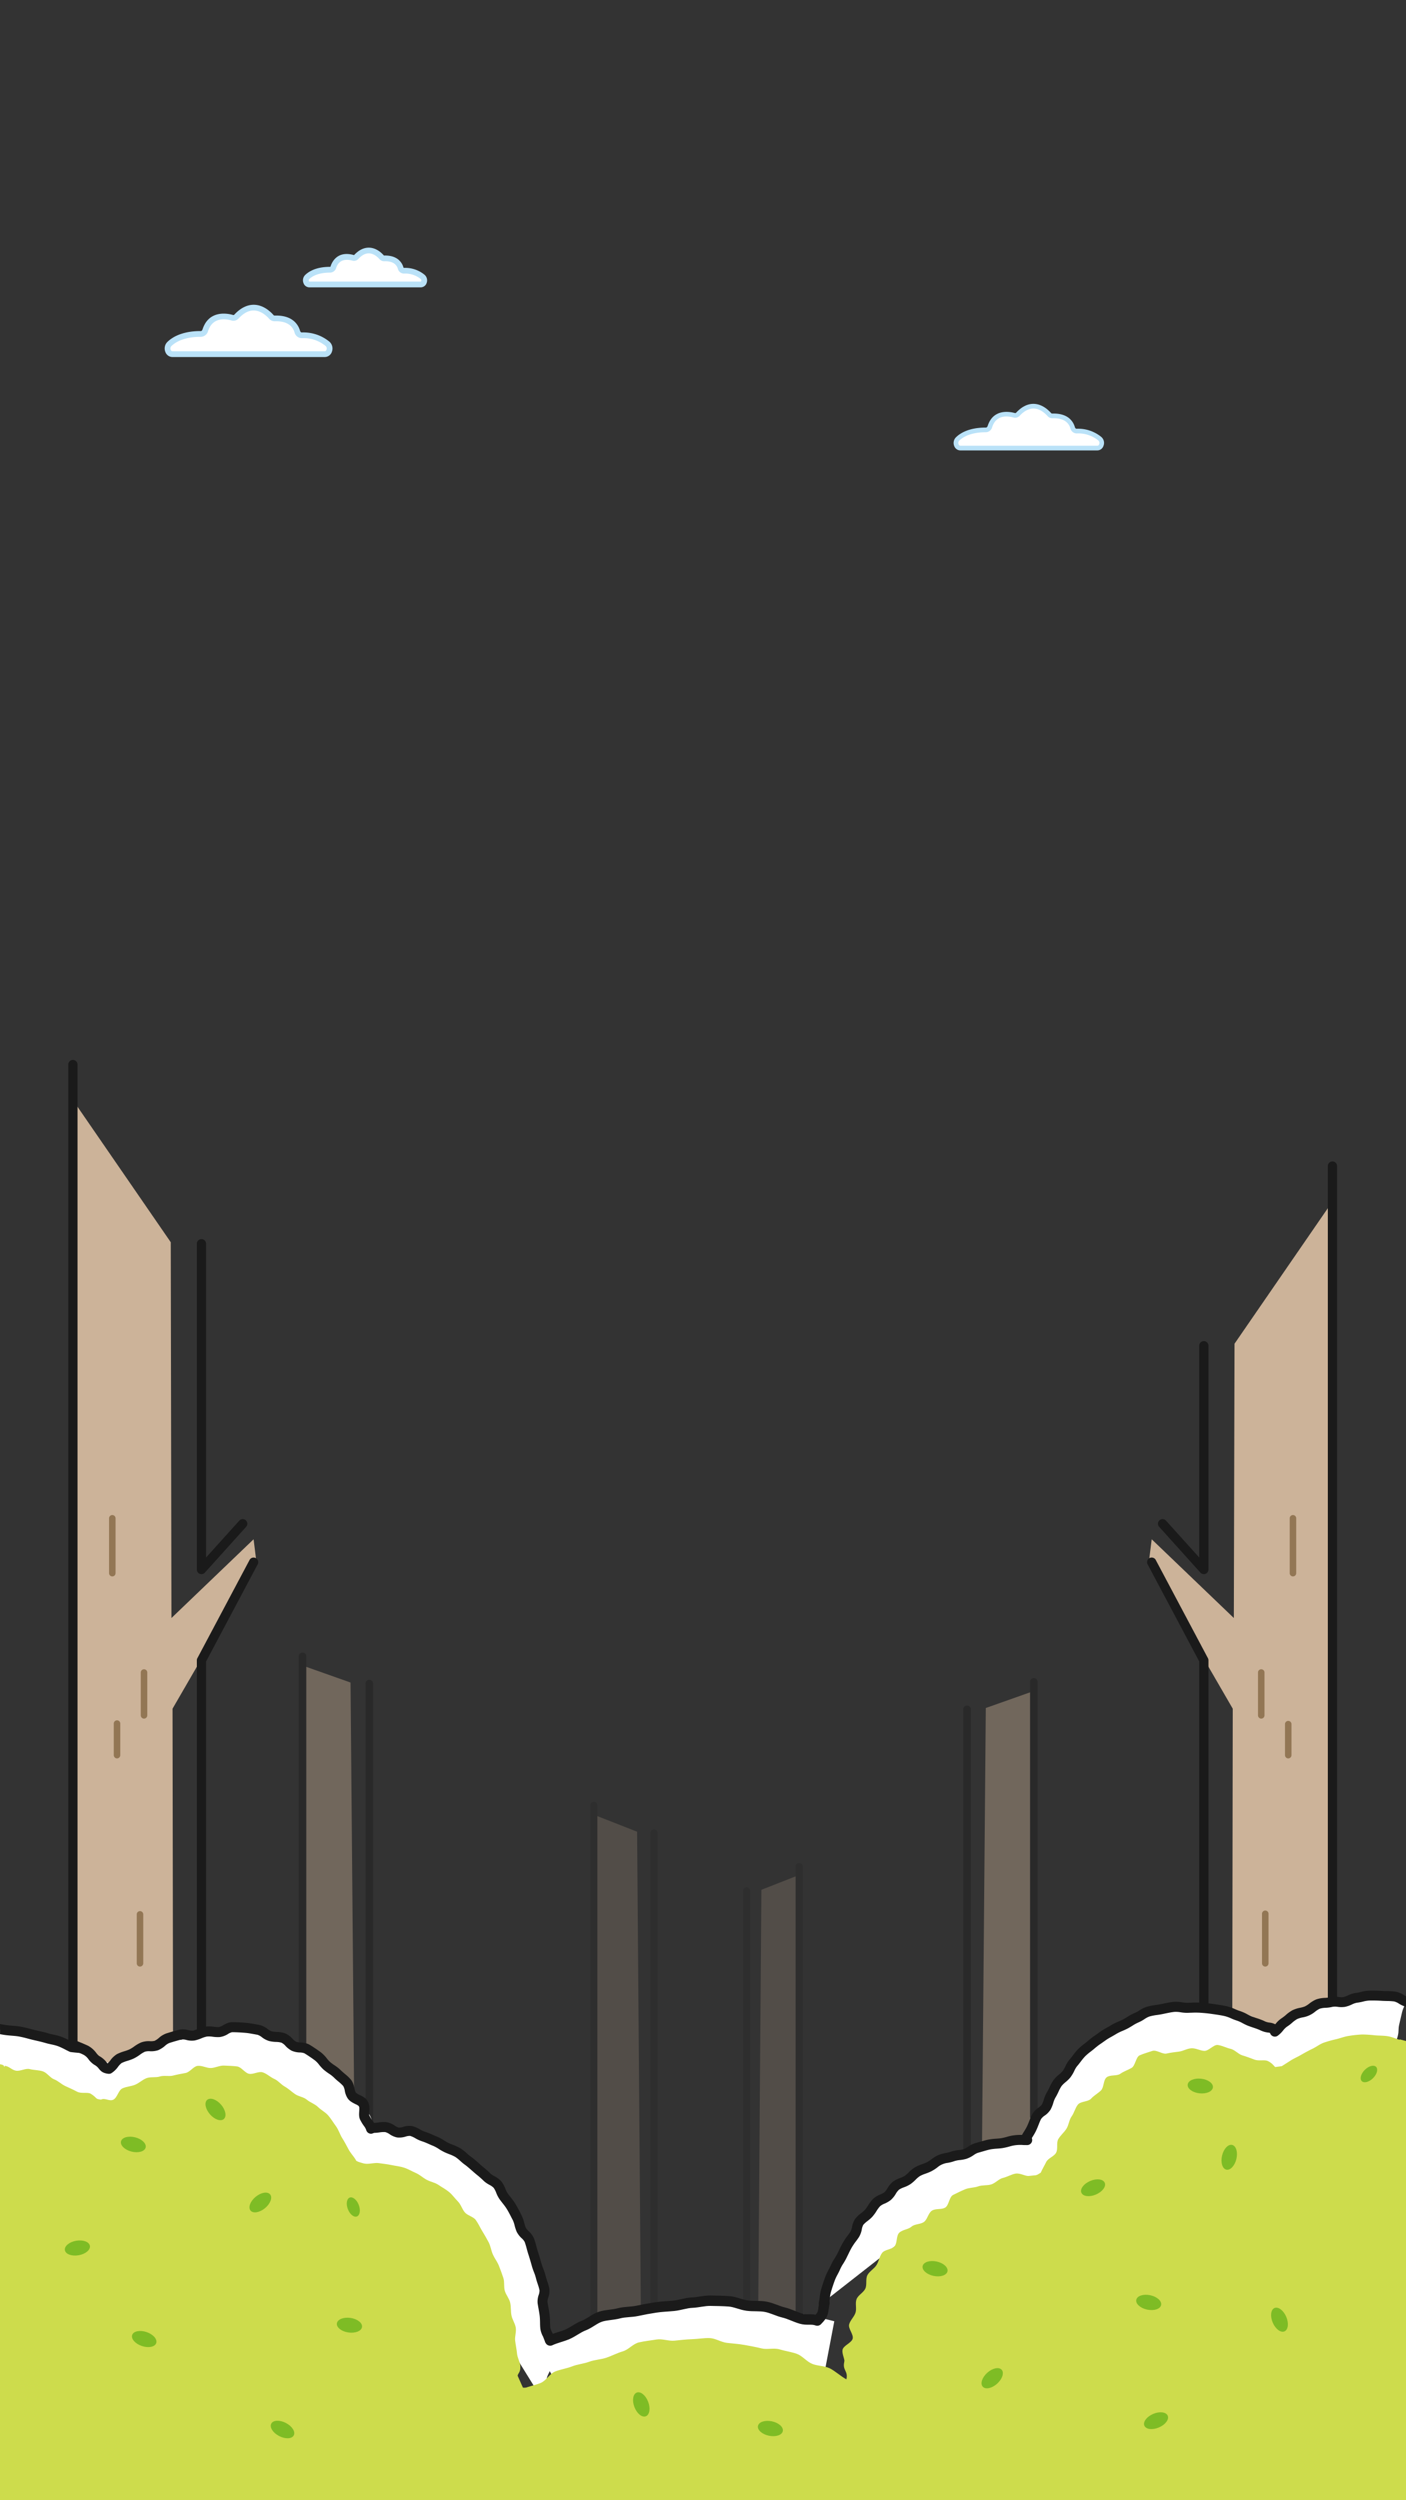 <svg id="圖層_1" data-name="圖層 1" xmlns="http://www.w3.org/2000/svg" viewBox="0 0 1080 1920"><rect x="0" y="0" width="1080" height="1920" fill="#333333" stroke="none"/><defs><style>.cls-1{opacity:0.2;}.cls-2{fill:#ccb399;}.cls-3{fill:#1a1a1a;}.cls-4{fill:#fff;}.cls-5{opacity:0.4;}.cls-6{fill:#927654;}.cls-7{fill:#cddc4c;}.cls-8{fill:#7ebc25;}.cls-9{fill:#bae2f8;}.cls-10{fill:none;stroke:#1a1a1a;stroke-linecap:round;stroke-linejoin:round;stroke-width:8px;}</style></defs><title>互動設計UI</title><g class="cls-1"><polyline class="cls-2" points="453.87 1392.68 458.86 1798.1 476.89 1816.31 492.49 1804.44 489.38 1406.61"/><path class="cls-3" d="M456.12,1799a2.75,2.75,0,0,1-2.75-2.75V1386.38a2.75,2.75,0,0,1,5.5,0v409.87A2.75,2.75,0,0,1,456.12,1799Z"/><path class="cls-3" d="M502.38,1800.74a2.75,2.75,0,0,1-2.75-2.75V1407.61a2.75,2.75,0,0,1,5.5,0V1798A2.75,2.75,0,0,1,502.38,1800.74Z"/></g><g class="cls-1"><polyline class="cls-2" points="615.85 1439.05 611.49 1804.4 595.76 1820.29 582.14 1809.93 584.85 1451.21"/><line class="cls-4" x1="613.88" y1="1433.55" x2="613.88" y2="1802.78"/><path class="cls-3" d="M613.88,1805.53a2.75,2.75,0,0,1-2.74-2.75V1433.55a2.75,2.75,0,1,1,5.49,0v369.23A2.75,2.75,0,0,1,613.88,1805.53Z"/><line class="cls-4" x1="573.51" y1="1452.08" x2="573.51" y2="1804.3"/><path class="cls-3" d="M573.51,1807.05a2.75,2.75,0,0,1-2.75-2.75V1452.08a2.75,2.75,0,0,1,5.5,0V1804.3A2.75,2.75,0,0,1,573.51,1807.05Z"/></g><path class="cls-4" d="M413.13,1804.3s71.74-62,227.72-21.75l-12,62.91-188.78,7.64Z"/><g class="cls-5"><polyline class="cls-2" points="229.88 1278.12 235.42 1683.54 255.41 1701.75 272.71 1689.88 269.27 1292.06"/><path class="cls-3" d="M232.38,1571.68a2.9,2.9,0,0,1-2.9-2.9v-297a2.9,2.9,0,0,1,5.79,0v297A2.89,2.89,0,0,1,232.38,1571.68Z"/><path class="cls-3" d="M283.68,1686.33a2.89,2.89,0,0,1-2.89-2.9V1293.05a2.9,2.9,0,1,1,5.79,0v390.38A2.9,2.9,0,0,1,283.68,1686.33Z"/></g><g class="cls-5"><polyline class="cls-2" points="796.62 1297.67 791.08 1703.1 771.09 1721.3 753.79 1709.44 757.23 1311.61"/><line class="cls-4" x1="794.12" y1="1291.37" x2="794.12" y2="1625.3"/><path class="cls-3" d="M794.12,1628.19a2.89,2.89,0,0,1-2.89-2.89V1291.37a2.9,2.9,0,0,1,5.79,0V1625.3A2.89,2.89,0,0,1,794.12,1628.19Z"/><line class="cls-4" x1="742.82" y1="1312.6" x2="742.82" y2="1702.99"/><path class="cls-3" d="M742.82,1705.88a2.9,2.9,0,0,1-2.9-2.89V1312.6a2.9,2.9,0,0,1,5.8,0V1703A2.9,2.9,0,0,1,742.82,1705.88Z"/></g><polyline class="cls-2" points="1022.8 923.68 1021.63 1632.37 1010.69 1634.19 1006.6 1643.8 946.53 1575.51 946.92 1312.15 882.34 1200.63 884.67 1182.05 947.76 1242.52 948.28 1031.88"/><path class="cls-3" d="M924.71,1656.89a3.55,3.55,0,0,1-3.54-3.55V1275.86l-39.73-74.74a3.55,3.55,0,0,1,6.26-3.33l40.14,75.53a3.56,3.56,0,0,1,.42,1.66v378.36A3.55,3.55,0,0,1,924.71,1656.89Z"/><path class="cls-3" d="M924.71,1208.82a3.54,3.54,0,0,1-2.63-1.17l-31.69-35.18a3.54,3.54,0,1,1,5.26-4.74l25.52,28.32V1033.21a3.55,3.55,0,0,1,7.09,0v172.07a3.55,3.55,0,0,1-2.28,3.31A3.48,3.48,0,0,1,924.71,1208.82Z"/><path class="cls-3" d="M1023.5,1632.27a3.54,3.54,0,0,1-3.54-3.55V895.25a3.55,3.55,0,0,1,7.09,0v733.47A3.55,3.55,0,0,1,1023.5,1632.27Z"/><line class="cls-4" x1="993.18" y1="1165.73" x2="993.18" y2="1208.06"/><path class="cls-6" d="M993.18,1210.57a2.51,2.51,0,0,1-2.51-2.51v-42.33a2.51,2.51,0,0,1,5,0v42.33A2.51,2.51,0,0,1,993.18,1210.57Z"/><line class="cls-4" x1="971.91" y1="1469.88" x2="971.91" y2="1507.67"/><path class="cls-6" d="M971.91,1510.18a2.51,2.51,0,0,1-2.51-2.51v-37.79a2.51,2.51,0,1,1,5,0v37.79A2.51,2.51,0,0,1,971.91,1510.18Z"/><line class="cls-4" x1="968.82" y1="1284.15" x2="968.82" y2="1317.25"/><path class="cls-6" d="M968.82,1319.76a2.51,2.51,0,0,1-2.51-2.51v-33.1a2.51,2.51,0,0,1,5,0v33.1A2.51,2.51,0,0,1,968.82,1319.76Z"/><line class="cls-4" x1="989.56" y1="1323.83" x2="989.56" y2="1347.81"/><path class="cls-6" d="M989.56,1350.32a2.51,2.51,0,0,1-2.51-2.51v-24a2.51,2.51,0,0,1,5,0v24A2.51,2.51,0,0,1,989.56,1350.32Z"/><polyline class="cls-2" points="56.66 845.74 57.83 1632.37 68.77 1634.19 72.86 1643.8 132.93 1575.51 132.53 1312.15 197.12 1200.63 194.79 1182.05 131.69 1242.52 131.17 953.94"/><path class="cls-3" d="M154.74,1656.89a3.55,3.55,0,0,1-3.54-3.55V1275a3.44,3.44,0,0,1,.42-1.66l40.14-75.53a3.55,3.55,0,0,1,6.26,3.33l-39.73,74.74v377.48A3.55,3.55,0,0,1,154.74,1656.89Z"/><path class="cls-3" d="M154.74,1208.82a3.52,3.52,0,0,1-3.54-3.54v-250a3.55,3.55,0,1,1,7.09,0v240.77l25.52-28.32a3.54,3.54,0,0,1,5.26,4.74l-31.69,35.18A3.56,3.56,0,0,1,154.74,1208.82Z"/><path class="cls-3" d="M56,1632.27a3.55,3.55,0,0,1-3.55-3.55V817.31a3.55,3.55,0,0,1,7.09,0v811.41A3.55,3.55,0,0,1,56,1632.27Z"/><path class="cls-6" d="M86.28,1210.57a2.51,2.51,0,0,1-2.51-2.51v-42.33a2.51,2.51,0,0,1,5,0v42.33A2.51,2.51,0,0,1,86.28,1210.57Z"/><path class="cls-6" d="M107.55,1510.18a2.51,2.51,0,0,1-2.51-2.51v-37.79a2.51,2.51,0,0,1,5,0v37.79A2.51,2.51,0,0,1,107.55,1510.18Z"/><line class="cls-4" x1="110.64" y1="1284.15" x2="110.64" y2="1317.25"/><path class="cls-6" d="M110.64,1319.76a2.51,2.51,0,0,1-2.51-2.51v-33.1a2.51,2.51,0,0,1,5,0v33.1A2.51,2.51,0,0,1,110.64,1319.76Z"/><path class="cls-6" d="M89.9,1350.32a2.51,2.51,0,0,1-2.51-2.51v-24a2.51,2.51,0,1,1,5,0v24A2.51,2.51,0,0,1,89.9,1350.32Z"/><polygon class="cls-4" points="1039.84 1569.84 955.24 1556.12 922.09 1583.56 981.53 1600.71 1039.84 1569.84"/><path class="cls-4" d="M978.32,1559.39c3.34,3.37,4.74,1.35,9,3.37s4.25,2.13,8.54,4.15,4.14,2.38,8.43,4.4,4.73,1.1,9,3.12,3.79,3.1,8.09,5.12,4.49,1.62,8.79,3.64,3.89,2.88,8.19,4.9,4.19,2.28,8.49,4.3,4.43,1.73,8.74,3.75,4.94,6.18,9.25,4.19,1.6-5.08,2.7-9.6,1-4.53,2.14-9-.56-4.92.55-9.43,2.33-4.22,3.44-8.74.1-4.76,1.2-9.28,1-4.54,2.11-9.06,2.43-4.14,2-8.77c-3.16-.71-5.42-1.15-8.65-1.61s-6.37-1.48-9.63-1.67-6.51-.3-9.79-.21-6.46.55-9.73.91-6.36,1.13-9.6,1.77-6.28,1.42-9.46,2.32-6.41,1.17-9.52,2.32-5.33,3.91-8.35,5.28-6.31,1.68-9.23,3.26-5.09,4-7.91,5.75S981,1557.48,978.32,1559.39Z"/><path class="cls-4" d="M788.93,1645.54c-4.9,0-3.54-.66-9.69,0-2.76.28-6.2-.65-9.88-.07-3,.46-6,1.87-9.49,2.6-3,.63-6,2-9.35,2.89-3,.79-6.75-.26-10,.77-3,1-6.1,2.23-9.24,3.42-3,1.12-5.22,4.26-8.28,5.61s-5.78,2.75-8.74,4.26-6.58,1.42-9.45,3.1-5.21,3.91-8,5.76-5.82,3-8.45,5.05-5.26,3.9-7.75,6.08-4,5.26-6.33,7.6-4.69,4.47-6.88,7-5.44,4-7.45,6.62-2.84,6-4.67,8.78-2.49,6-4.15,8.93-2.57,5.88-4,8.86-3.38,5.49-4.67,8.56-2.33,6-3.46,9.11-1.67,6.2-2.62,9.39-4.12,5.58-4.91,8.82"/><path class="cls-4" d="M977.51,1560.82c-4.23-2.64-2.84-2.17-8.48-4.81-2.57-1.2-4.07-6.36-7.59-7.71-2.87-1.09-6.26-2-9.68-3-3-.92-6.4-1.8-9.8-2.57-3.13-.71-7,1.58-10.4,1.07-3.2-.47-6.37-2-9.78-2.25-3.24-.22-6.61-.47-10-.41s-6.67-.14-10,.21-6.08,3.57-9.4,4.23-6.9-.73-10.15.24-5.5,4-8.66,5.27-7.27-.15-10.3,1.4-5.72,3.42-8.61,5.24-4.65,4.85-7.38,6.9-6.9,2-9.47,4.26-4,5.47-6.4,7.9-5.58,3.9-7.83,6.47-3.33,5.86-5.43,8.56-4.4,5-6.35,7.79-1.45,6.91-3.26,9.8-2.71,6-4.4,8.92c-1.6,2.82-6.88,3.73-8.45,6.76s.44,7.57-1,10.64-5.91,3.34-7.27,6.46c-3.63,3-1.07,5.22-6.55,7.18-2.56.92-5.85,1-9.12,2.34-2.7,1.14-6.53.36-9.53,1.82-2.72,1.34-4.87,4.06-7.7,5.67s-4.72,4.09-7.38,5.87-7.19.83-9.66,2.82a93,93,0,0,0-6.95,6.67c-2.23,2.23-1.67,6.87-3.58,9.36a55.5,55.5,0,0,0-4.82,7.73c-1.48,2.76-5.49,4.34-6.46,7.37s-.57,6.31-.93,9.52c-.41,3.72-1.54,7.16-.77,9.76a16.38,16.38,0,0,0,5.7,8.52c2.41,1.66,6.39.9,9.83,1.43a44,44,0,0,0,9.42.77c3-.17,6.65,2.06,9.9,1.49,3.06-.54,5.84-3.36,9-4.15s5.59-3.56,8.61-4.49,5.72-2.92,8.64-4c3.14-1.12,6.48-1.15,9.26-2.24,3.3-1.3,6.18-2.67,8.71-3.76,5.35-2.3,4-2.45,8.3-4.52"/><path class="cls-3" d="M1078.39,1532.06a17.68,17.68,0,0,0-6.29-2.6,51.22,51.22,0,0,0-6.71-.45c-1.23,0-2.4,0-3.54-.12-3.25-.22-6.7-.29-10.24-.22a29.87,29.87,0,0,0-6.27,1,31.58,31.58,0,0,1-3.83.73,20.3,20.3,0,0,0-6.14,1.95,17.92,17.92,0,0,1-3.56,1.3,13,13,0,0,1-3.51-.11,17.26,17.26,0,0,0-6.83.2,19.42,19.42,0,0,1-3.73.47,22.94,22.94,0,0,0-6.5,1.12,22.24,22.24,0,0,0-5.48,3.25,19.75,19.75,0,0,1-3.33,2.15,20.11,20.11,0,0,1-3.64,1.06,24.1,24.1,0,0,0-6.17,2,29,29,0,0,0-4.94,3.59,30.29,30.29,0,0,1-3.26,2.5,20.22,20.22,0,0,0-4.61,4.33,16.08,16.08,0,0,1-2.74,2.78,3.84,3.84,0,0,0,4.4,6.3,23,23,0,0,0,4.19-4.1,13.91,13.91,0,0,1,2.79-2.77,35.61,35.61,0,0,0,4.17-3.17,23.13,23.13,0,0,1,3.63-2.69,17.59,17.59,0,0,1,4.25-1.33,20.49,20.49,0,0,0,9.82-4.51,16,16,0,0,1,3.56-2.22,17.18,17.18,0,0,1,4.39-.67,25.23,25.23,0,0,0,5.27-.74,11.75,11.75,0,0,1,3.92,0,18.81,18.81,0,0,0,5.81,0,24.66,24.66,0,0,0,5.21-1.82,14.44,14.44,0,0,1,3.84-1.33,39.63,39.63,0,0,0,4.75-.89,23.35,23.35,0,0,1,4.7-.78c3.32-.07,6.54,0,9.58.2,1.3.08,2.61.11,3.87.14a46.87,46.87,0,0,1,5.74.36,11.77,11.77,0,0,1,3.56,1.64,19.58,19.58,0,0,0,5.39,2.42l.09,0V1533C1079.48,1532.69,1078.94,1532.38,1078.39,1532.06Z"/><path class="cls-3" d="M632.74,1772.75a3.62,3.62,0,0,1-.92-.11A3.84,3.84,0,0,1,629,1768a36.44,36.44,0,0,0,.66-4.09,35.14,35.14,0,0,1,1.07-5.81c.9-3,1.93-6.13,3.15-9.54a42.4,42.4,0,0,1,2.62-5.59c.64-1.21,1.25-2.36,1.73-3.48a38.47,38.47,0,0,1,3-5.41c.72-1.16,1.39-2.26,1.93-3.35.39-.78.76-1.55,1.14-2.32,1-2.17,2.14-4.42,3.38-6.58a54,54,0,0,1,3.58-5.28c.75-1,1.46-2,2.11-3a11.76,11.76,0,0,0,1.12-3.43,15.84,15.84,0,0,1,2.51-6.34,25.51,25.51,0,0,1,4.63-4.38,21.87,21.87,0,0,0,2.87-2.54,29.66,29.66,0,0,0,2.33-3.27,29,29,0,0,1,3.71-4.9,18.25,18.25,0,0,1,5.71-3.53,13.81,13.81,0,0,0,3.16-1.73,14.71,14.71,0,0,0,2.26-3,18.35,18.35,0,0,1,4.15-5,22.72,22.72,0,0,1,5.72-2.94,19.24,19.24,0,0,0,3.42-1.59,23.15,23.15,0,0,0,3-2.62,25.27,25.27,0,0,1,4.76-3.89,33.11,33.11,0,0,1,5.66-2.49,34,34,0,0,0,3.62-1.47,26.57,26.57,0,0,0,3.42-2.24,28.17,28.17,0,0,1,5.14-3.17,29.22,29.22,0,0,1,6-1.7,24.65,24.65,0,0,0,3.75-.95,26,26,0,0,1,6.15-1.29,22.26,22.26,0,0,0,3.72-.66,16.53,16.53,0,0,0,3.47-1.89,19.49,19.49,0,0,1,5.55-2.77c1.27-.33,2.51-.7,3.72-1.06,2-.58,4-1.17,6-1.59a47.29,47.29,0,0,1,6.36-.77c1.3-.09,2.53-.18,3.62-.35a42.6,42.6,0,0,0,4.62-1.08,32.56,32.56,0,0,1,5.22-1.13,36.57,36.57,0,0,1,7-.28c.78,0,1.66.09,3.28.08h0a3.84,3.84,0,0,1,0,7.68c-1.84,0-2.89,0-3.73-.1a30.23,30.23,0,0,0-5.77.26,29.07,29.07,0,0,0-4,.9,49,49,0,0,1-5.44,1.25c-1.41.23-2.87.33-4.27.43a41.43,41.43,0,0,0-5.33.62c-1.68.36-3.46.89-5.35,1.44-1.29.38-2.6.77-3.94,1.13a13.17,13.17,0,0,0-3.34,1.79,22.27,22.27,0,0,1-5.31,2.76,27.52,27.52,0,0,1-5.12,1,19.45,19.45,0,0,0-4.37.86,32.05,32.05,0,0,1-4.93,1.29,15,15,0,0,0-8.17,3.57,33.71,33.71,0,0,1-4.43,2.85,39.14,39.14,0,0,1-4.47,1.85,28.24,28.24,0,0,0-4.42,1.89,19.43,19.43,0,0,0-3.3,2.79,29.93,29.93,0,0,1-4.07,3.48,25,25,0,0,1-4.9,2.36,16.64,16.64,0,0,0-3.85,1.88,12.85,12.85,0,0,0-2.34,3,20.5,20.5,0,0,1-3.68,4.67,19.7,19.7,0,0,1-5.06,3,12.26,12.26,0,0,0-3.43,2,23.33,23.33,0,0,0-2.7,3.66,36.66,36.66,0,0,1-3,4.15,27.93,27.93,0,0,1-3.88,3.49,19.3,19.3,0,0,0-3.3,3,10.66,10.66,0,0,0-1.13,3.4,17.42,17.42,0,0,1-2.2,6c-.76,1.14-1.56,2.22-2.33,3.27a45.13,45.13,0,0,0-3.1,4.54c-1.11,1.92-2.09,3.95-3.13,6.1-.38.79-.77,1.58-1.16,2.38-.7,1.42-1.51,2.72-2.29,4a32.34,32.34,0,0,0-2.42,4.36c-.61,1.44-1.33,2.79-2,4.1a34.8,34.8,0,0,0-2.17,4.57c-1.18,3.28-2.16,6.27-3,9.15a28.71,28.71,0,0,0-.8,4.56,42.57,42.57,0,0,1-.83,5A3.83,3.83,0,0,1,632.74,1772.75Z"/><path class="cls-3" d="M787.41,1647.21a3.8,3.8,0,0,1-1.54-.32,3.84,3.84,0,0,1-2-5.06,41.52,41.52,0,0,1,2.9-5.25,41.31,41.31,0,0,0,2.08-3.63c.6-1.27,1.13-2.59,1.69-4,.71-1.76,1.44-3.59,2.35-5.34a15.79,15.79,0,0,1,4.88-5.14,10.77,10.77,0,0,0,2.54-2.34,21,21,0,0,0,1.52-3.86,24.44,24.44,0,0,1,2.36-5.6,35.45,35.45,0,0,0,2-3.8,36.1,36.1,0,0,1,2.84-5.22,24.94,24.94,0,0,1,4.48-4.61,20.55,20.55,0,0,0,2.78-2.69,22.09,22.09,0,0,0,2.07-3.57,23.91,23.91,0,0,1,3.26-5.26c.86-1,1.67-2,2.53-3.17a49.74,49.74,0,0,1,4-4.8,52.16,52.16,0,0,1,5.06-4.31c1-.8,2-1.55,2.87-2.32a60.56,60.56,0,0,1,5.56-4.2c.93-.65,1.86-1.29,2.74-2a47.64,47.64,0,0,1,5.77-3.58c1.07-.61,2.09-1.17,3.05-1.77a42.49,42.49,0,0,1,6-3c1.15-.5,2.24-1,3.25-1.49s2.2-1.24,3.34-1.94a37,37,0,0,1,5.68-3.07A22.54,22.54,0,0,0,875,1544a23.36,23.36,0,0,1,5.82-2.93,47.7,47.7,0,0,1,6.87-1.37c1.2-.17,2.34-.34,3.41-.55l2.42-.5a77.79,77.79,0,0,1,7.84-1.37,26.78,26.78,0,0,1,6.62.35,25.89,25.89,0,0,0,3.79.36c1.06,0,2.11-.06,3.15-.1a68.34,68.34,0,0,1,7.16,0c3.86.27,7.21.62,10.24,1.07l1.47.22c2.88.42,5.86.86,8.68,1.5a36.09,36.09,0,0,1,6.19,2.18,36.68,36.68,0,0,0,3.48,1.35,34.67,34.67,0,0,1,6.07,2.67,33.51,33.51,0,0,0,3.24,1.56c1.36.52,2.7,1,4,1.4a53.7,53.7,0,0,1,5.56,2.1,11,11,0,0,0,4.08,1.25,12.51,12.51,0,0,1,5.92,2.17,3.84,3.84,0,0,1-4.07,6.51,5.17,5.17,0,0,0-2.76-1,18.49,18.49,0,0,1-6.42-1.93,48.16,48.16,0,0,0-4.76-1.77c-1.37-.46-2.77-.93-4.29-1.51a39.9,39.9,0,0,1-4.06-1.93,27.74,27.74,0,0,0-4.73-2.12,39.19,39.19,0,0,1-4.26-1.64,29,29,0,0,0-4.88-1.75c-2.53-.58-5.24-1-8.1-1.4l-1.48-.21c-2.83-.43-6-.75-9.63-1a61.29,61.29,0,0,0-6.35,0c-1.1,0-2.2.09-3.31.1a32.06,32.06,0,0,1-5-.42,20.58,20.58,0,0,0-4.76-.32c-2.25.23-4.59.73-7.06,1.24l-2.5.52c-1.27.25-2.55.44-3.79.62a40.4,40.4,0,0,0-5.79,1.13,17.49,17.49,0,0,0-3.93,2.07,30.11,30.11,0,0,1-4.7,2.57,30.4,30.4,0,0,0-4.51,2.47c-1.22.75-2.49,1.53-3.87,2.24s-2.49,1.18-3.7,1.71a36.48,36.48,0,0,0-5,2.45c-1.13.71-2.29,1.35-3.4,2a42.37,42.37,0,0,0-4.9,3c-1,.72-2,1.41-3,2.11a56,56,0,0,0-4.88,3.67c-1,.92-2.16,1.78-3.22,2.61a44.39,44.39,0,0,0-4.32,3.66,42.47,42.47,0,0,0-3.37,4.06c-.9,1.17-1.82,2.37-2.85,3.55a18.23,18.23,0,0,0-2.18,3.67,29.41,29.41,0,0,1-2.86,4.82,26.52,26.52,0,0,1-3.85,3.8,19.08,19.08,0,0,0-3.18,3.18,28.52,28.52,0,0,0-2.19,4.11,42.47,42.47,0,0,1-2.41,4.6,18.28,18.28,0,0,0-1.57,3.89,27.69,27.69,0,0,1-2.14,5.29,16.21,16.21,0,0,1-4.55,4.63,10.63,10.63,0,0,0-2.74,2.59c-.73,1.42-1.36,3-2,4.65-.58,1.45-1.18,2.94-1.89,4.44a43.86,43.86,0,0,1-2.48,4.37,34.39,34.39,0,0,0-2.39,4.29A3.84,3.84,0,0,1,787.41,1647.21Z"/><path class="cls-7" d="M982.21,1588.38c3.87,2.89,4.74.83,9.36,2.21s4.53,1.71,9.15,3.09,4.72,1,9.35,2.42,4.49,1.8,9.11,3.18,4.71,1.12,9.33,2.5,4.23,2.68,8.85,4.07,4.61,1.45,9.23,2.84,4.66,1.26,9.28,2.64,5,.12,9.63,1.51,4.73,5.52,8.6,2.63,1-4.26,1.11-9.19-.54-5-.41-9.9-.39-5-.25-9.88,1.66-4.9,1.8-9.84,1.07-5.17-.25-9.93c-3.26-.89-6.48-2.42-9.74-3s-6.75-.47-10.07-.74a93.87,93.87,0,0,0-10.06-.66,90.67,90.67,0,0,0-10,1.07c-3.26.46-6.43,1.68-9.73,2.52a95.1,95.1,0,0,0-9.66,2.69c-3.05,1.12-5.73,3.28-8.84,4.76-2.92,1.4-5.79,3-8.78,4.7-2.8,1.63-5.89,2.91-8.75,4.84C987.76,1584.72,985,1586.28,982.21,1588.38Z"/><path class="cls-7" d="M982.12,1591.68s-2.66-6.33-8.3-9c-2.58-1.2-6.81.24-10.35-1.09-2.87-1.07-5.88-2.26-9.29-3.27-3-.89-5.62-4.23-9-5-3.14-.67-6.34-2.48-9.75-2.93-3.21-.42-7,4.69-10.39,4.53-3.24-.15-6.37-2.14-9.77-2s-6.23,2.09-9.6,2.55-6.29.72-9.6,1.5c-3.16.75-7.74-3.14-11-2s-6.56,2-9.67,3.37c-2.95,1.35-3.28,8-6.24,9.69-2.81,1.61-5.88,2.56-8.69,4.52-2.65,1.85-7.83.53-10.47,2.71s-1.89,7.7-4.35,10.07-5.31,3.8-7.61,6.34c-2.17,2.39-8,1.88-10.12,4.56-2,2.53-2.81,6.27-4.8,9.06s-2.11,6.53-3.94,9.41-4.52,5-6.23,7.91-.1,7.41-1.68,10.43-6.22,4.21-7.69,7.29c-1.4,2.93-2.79,5-4.15,8.13-4.21,2.69-2.81,1.68-9.05,2.49-2.8.37-6.74-2.46-10.47-1.76-3,.57-6.15,2.47-9.63,3.32-3.06.74-5.68,4-9,5-3.07.92-6.8.32-10,1.48-3,1.09-6.81.9-10,2.23-3,1.26-6.12,2.81-9.17,4.32s-3.17,8.07-6.12,9.75-7.33.49-10.16,2.34-3.35,6.53-6,8.57-7.14,1.5-9.69,3.71-7,2.28-9.42,4.67-1.36,7.84-3.57,10.39-7.56,2.42-9.59,5.13-2.47,6.47-4.3,9.32-5.29,4.67-6.93,7.64-.21,7.38-1.65,10.45-5.49,4.9-6.72,8.06.24,7.16-.8,10.39-4.05,5.75-4.9,9,3.41,7.52,2.73,10.85-7.33,5.4-7.83,8.76,1.93,7,1.58,10.35"/><polygon class="cls-7" points="1012.84 1582.79 963.65 1589.5 676.63 1795.14 1068.47 1846.49 1080 1825.57 1080 1606.78 1012.84 1582.79"/><ellipse class="cls-8" cx="1051.52" cy="1592.67" rx="7.76" ry="4.49" transform="translate(-818.2 1210.02) rotate(-45)"/><ellipse class="cls-8" cx="921.96" cy="1601.85" rx="5.65" ry="9.75" transform="translate(-770.84 2343.69) rotate(-83.74)"/><ellipse class="cls-8" cx="839.55" cy="1680.1" rx="9.75" ry="5.65" transform="translate(-591.36 463.52) rotate(-23.08)"/><ellipse class="cls-8" cx="718.25" cy="1742.13" rx="5.65" ry="9.75" transform="translate(-1134.66 2085.12) rotate(-78.08)"/><ellipse class="cls-8" cx="944.26" cy="1656.77" rx="9.75" ry="5.65" transform="translate(-885.91 2192.5) rotate(-76.64)"/><polygon class="cls-4" points="148.13 1576.38 107.1 1575.01 83.83 1587.41 26.39 1559.96 0 1558.61 0 1617.24 138.56 1613.32 148.13 1576.38"/><path class="cls-4" d="M418.81,1846.28c.58-4.88,1.81-3.39,2.19-9.61.16-2.78-1.13-6.11-1-9.85.09-3,3.31-6.25,3.31-9.79,0-3.1-1.22-6.39-1.32-9.83-.1-3.15.8-6.5.6-9.89-.19-3.18-.75-6.46-1.05-9.82-.28-3.19-3.34-6.15-3.74-9.47s-.24-6.49-.75-9.78-1.33-6.33-2-9.59-1.44-6.31-2.19-9.53-.64-6.53-1.53-9.71.24-6.93-.79-10.06-3.54-5.72-4.72-8.79-1.23-6.63-2.57-9.63-4-5.39-5.51-8.3-1.83-6.54-3.54-9.35-4.91-4.67-6.81-7.35-4.53-4.72-6.63-7.25-4.31-4.81-6.61-7.17-4.46-4.67-7-6.83-3.31-6.38-6-8.33-6.86-1.53-9.7-3.25-5.74-2.89-8.73-4.36-4.77-5.34-7.88-6.56-6.77-.48-10-1.46-5.91-3.16-9.18-3.9-6.76.75-10.07.23-6.32-1.41-9.66-1.73c-3.19-.3-6.34-2.94-9.7-3.07"/><path class="cls-4" d="M55.31,1572.05c3.57,1.53,7.48,1.81,10.45,3.27,3.68,1.82,5.36,6.41,8,7.92,5.92,3.36,4.75,2.85,10.13,3.42,3-1.66,4.84-4.36,7.73-5.86s6.84-1.43,9.78-2.83,6.38-2.21,9.37-3.49,6.27-2.4,9.3-3.55c3.2-1.21,5.36-5.22,8.44-6.22,3.25-1.06,7.77,2.45,10.9,1.61,3.3-.89,5.48-6.09,8.66-6.75,3.34-.7,7,.6,10.24.15,3.39-.48,6.66-1.77,9.89-2,3.41-.24,6.83.76,10.07.78,3.41,0,6.72.59,10,.87,3.39.3,7-1.17,10.2-.61,3.36.59,6,4.06,9.16,4.91,3.28.89,6.56,1.36,9.6,2.5s6.88,1.09,9.81,2.51,4.83,5.16,7.62,6.84,6.9,1.74,9.53,3.67,3.68,6.11,6.14,8.25,7.79,1.6,10.05,3.91c2.41,2.46,2.11,7.31,4.17,9.76,2.24,2.67,5.12,4.61,7,7.17,2.1,2.88,2.51,6.57,4.13,9.17,2,3.2,7,4.24,8.31,6.75,2.9,5.51,2.42,9.13,2.42,9.13,5.14.52,4.82-.9,10.68,1,2.87.94,5.65,4,9,5.77,2.87,1.51,7.09,1.93,9.93,4.2,2.57,2.06,2.2,7.44,4.48,10.25,2.06,2.55,5.11,4.44,6.72,7.7,1.44,2.92,1.32,6.44,2.23,10a55.9,55.9,0,0,1,2.05,9.89c.26,3.23,3.86,6.72,3.65,10.39"/><path class="cls-3" d="M418.9,1798.83c2-1.26,4-4.35,6.66-4.2a24.39,24.39,0,0,0-1.56-3.74,12,12,0,0,1-1.32-3.5c-.12-1.3-.14-2.64-.18-4.07a56.85,56.85,0,0,0-.33-5.84c-.25-2.06-.61-4.1-1-6.07-.22-1.23-.45-2.47-.64-3.72a10.35,10.35,0,0,1,.62-3.32,14.9,14.9,0,0,0,.78-7.06,43.67,43.67,0,0,0-1.6-5.62c-.47-1.41-.91-2.74-1.22-4a42.08,42.08,0,0,0-1.84-5.59c-.52-1.37-1-2.66-1.36-3.94-.8-2.87-1.77-6.25-2.88-9.6-.39-1.2-.73-2.46-1.08-3.78a56,56,0,0,0-1.8-5.87,16.39,16.39,0,0,0-4-5.48,11.21,11.21,0,0,1-2.28-2.74,25.28,25.28,0,0,1-1.21-3.74,27.8,27.8,0,0,0-2.06-5.78c-.35-.67-.69-1.34-1-2-1.16-2.24-2.36-4.57-3.74-6.84a52.56,52.56,0,0,0-3.76-5.2c-.78-1-1.52-1.94-2.21-2.91a18.45,18.45,0,0,1-1.68-3.39,21.94,21.94,0,0,0-3.12-5.68,18.46,18.46,0,0,0-5.31-4,14.49,14.49,0,0,1-3.06-2.07,65.2,65.2,0,0,0-5.22-4.66c-.77-.64-1.55-1.28-2.32-1.95L367.6,1661c-1.91-1.68-3.89-3.42-6.13-5-1-.69-1.87-1.51-2.85-2.38a33.16,33.16,0,0,0-5.05-3.93,36,36,0,0,0-5.72-2.64c-1.23-.49-2.4-.94-3.5-1.49a34.44,34.44,0,0,1-3.22-1.87,33.66,33.66,0,0,0-5.63-3c-1-.4-2-.85-3.12-1.32a54,54,0,0,0-6.26-2.47,18.9,18.9,0,0,1-3.39-1.61,23.11,23.11,0,0,0-6-2.58,14.58,14.58,0,0,0-7,.57,10.67,10.67,0,0,1-3.51.54,10.55,10.55,0,0,1-3-1.5,15.4,15.4,0,0,0-6.62-2.7,27.48,27.48,0,0,0-6.06.29,26.35,26.35,0,0,1-4.11.3,3.84,3.84,0,0,0-.3,7.67,32.87,32.87,0,0,0,5.35-.35,20.75,20.75,0,0,1,4.39-.26,10.23,10.23,0,0,1,3.33,1.59,15.94,15.94,0,0,0,5.83,2.55,16.13,16.13,0,0,0,6.6-.69,10,10,0,0,1,3.39-.52,17.14,17.14,0,0,1,4,1.81,25.66,25.66,0,0,0,4.85,2.24,47.76,47.76,0,0,1,5.41,2.14c1.11.49,2.25,1,3.41,1.45a27.39,27.39,0,0,1,4.36,2.39,42.68,42.68,0,0,0,3.91,2.26c1.39.69,2.76,1.23,4.09,1.75a30.63,30.63,0,0,1,4.56,2.06,27.47,27.47,0,0,1,3.9,3.09,43.66,43.66,0,0,0,3.45,2.86c2,1.42,3.7,3,5.57,4.61l1.61,1.41c.81.7,1.64,1.38,2.45,2.06a60.3,60.3,0,0,1,4.63,4.1,20.47,20.47,0,0,0,4.73,3.37,12.24,12.24,0,0,1,3.22,2.26,15.68,15.68,0,0,1,1.95,3.74,24,24,0,0,0,2.5,4.87c.79,1.12,1.63,2.18,2.43,3.21a46.29,46.29,0,0,1,3.24,4.45c1.24,2,2.32,4.14,3.47,6.36.35.69.7,1.37,1.06,2a21.15,21.15,0,0,1,1.45,4.23,32,32,0,0,0,1.61,4.88,17.58,17.58,0,0,0,3.83,5,10.44,10.44,0,0,1,2.31,2.84,49.88,49.88,0,0,1,1.55,5.08c.37,1.37.75,2.79,1.21,4.2,1.06,3.2,2,6.48,2.77,9.27.45,1.61,1,3.13,1.58,4.6a35.1,35.1,0,0,1,1.54,4.61c.39,1.65.91,3.21,1.42,4.72a37.47,37.47,0,0,1,1.34,4.65,9.78,9.78,0,0,1-.62,3.49,15.21,15.21,0,0,0-.83,6.61c.2,1.31.44,2.61.67,3.89.35,2,.68,3.8.9,5.65.2,1.65.24,3.31.28,5.08,0,1.49.06,3,.2,4.58a17.66,17.66,0,0,0,2.06,6.18C417.32,1794.72,418.7,1798.38,418.9,1798.83Z"/><path class="cls-3" d="M63,1569.11c-1.14-.49-8.49-1.61-9.74-2.25a54.14,54.14,0,0,0-6.07-2.78,44.45,44.45,0,0,0-6-1.61c-1.51-.33-2.94-.65-4.32-1.07-2.24-.69-4.54-1.2-6.77-1.7-1.17-.27-2.36-.54-3.55-.83l-2.92-.75c-2.37-.62-4.83-1.26-7.41-1.75-2.22-.41-4.45-.59-6.6-.77-1.32-.11-2.67-.22-4-.38s-2.53-.39-3.88-.63l-1.71-.3v7.8l.35.06c1.39.25,2.83.51,4.3.69s2.9.3,4.29.41c2.05.17,4,.33,5.82.67,2.31.44,4.64,1,6.88,1.63l3,.78c1.24.3,2.48.58,3.71.86,2.18.49,4.24,1,6.19,1.55,1.69.52,3.34.88,4.93,1.23a39.92,39.92,0,0,1,5,1.32,50.13,50.13,0,0,1,5.22,2.41c1.31.67,2.67,1.37,4.05,2,.5.21,7.17.82,7.67.82a3.84,3.84,0,0,0,1.51-7.37Z"/><path class="cls-3" d="M285,1638.55a3.85,3.85,0,0,1-3.59-2.48,10.29,10.29,0,0,0-1.67-3.25,32.4,32.4,0,0,1-3-4.84c-1.11-2.09-.95-4.5-.81-6.62.1-1.46.22-3.27-.22-4a11.44,11.44,0,0,0-2.61-1.52c-2-1-4.41-2.16-6-4.39a15.47,15.47,0,0,1-2.26-5.94,9.86,9.86,0,0,0-1.24-3.64,30.52,30.52,0,0,0-3.6-3.36,47,47,0,0,1-3.63-3.26,25.81,25.81,0,0,0-3.78-2.92,42.75,42.75,0,0,1-4-3,29.8,29.8,0,0,1-3.44-3.72,19.7,19.7,0,0,0-3.25-3.4c-2.82-2.07-5.54-3.9-8.07-5.43a10,10,0,0,0-3.51-.63,17.11,17.11,0,0,1-6.31-1.37,18.07,18.07,0,0,1-4.71-3.69,10.83,10.83,0,0,0-3.05-2.45,15.55,15.55,0,0,0-4.2-.59,26.16,26.16,0,0,1-5.46-.73,17.48,17.48,0,0,1-5.4-2.87,11,11,0,0,0-3.43-1.9l-1.87-.34c-2.57-.46-5.24-1-7.81-1.17-3.33-.29-6.72-.45-9.81-.47a9.6,9.6,0,0,0-3.11,1.37,15.62,15.62,0,0,1-6.47,2.38,28.27,28.27,0,0,1-5.18-.24,18.92,18.92,0,0,0-4.57-.17,19.83,19.83,0,0,0-4.16,1.33,31.43,31.43,0,0,1-5.15,1.68,15.66,15.66,0,0,1-6.49-.39,10.32,10.32,0,0,0-3.73-.37c-2.89.78-6.25,1.7-9.49,2.76a12,12,0,0,0-3.14,2.1,19.79,19.79,0,0,1-5.33,3.39,17.1,17.1,0,0,1-6.3.78,11.34,11.34,0,0,0-3.86.37,23.13,23.13,0,0,0-3.79,2.3,33.92,33.92,0,0,1-4.72,2.9,38.46,38.46,0,0,1-4.84,1.79,29.91,29.91,0,0,0-4.48,1.69,13.4,13.4,0,0,0-2.79,2.92,18.64,18.64,0,0,1-5.11,4.89,3.78,3.78,0,0,1-2.28.47c-4.21-.44-5.82-2-7.36-3.94a10.66,10.66,0,0,0-3.51-3,16.62,16.62,0,0,1-4.38-4.14,12.69,12.69,0,0,0-3.62-3.46c-1.93-1-4.14-1.86-6.48-2.83-1.11-.46-2.24-.92-3.37-1.41a3.84,3.84,0,1,1,3-7.06l3.29,1.37c2.46,1,4.79,2,6.94,3a19.28,19.28,0,0,1,6.15,5.46,12.24,12.24,0,0,0,2.26,2.35,18.35,18.35,0,0,1,5.66,4.8,3.21,3.21,0,0,0,.86.88,29,29,0,0,0,2-2.27,17.46,17.46,0,0,1,5.22-4.91,35.56,35.56,0,0,1,5.69-2.2,31.32,31.32,0,0,0,3.87-1.41,27.14,27.14,0,0,0,3.64-2.27,29.53,29.53,0,0,1,5.14-3,16.87,16.87,0,0,1,6.94-1,11.71,11.71,0,0,0,3.52-.28,13.48,13.48,0,0,0,3.23-2.18,18,18,0,0,1,5.59-3.44c3.42-1.11,6.89-2.06,9.87-2.86a15.39,15.39,0,0,1,7.28.26,10.48,10.48,0,0,0,3.37.39,23.76,23.76,0,0,0,3.9-1.3,25.76,25.76,0,0,1,5.89-1.79,25.88,25.88,0,0,1,6.51.13,21.22,21.22,0,0,0,3.78.22,10.55,10.55,0,0,0,3.29-1.44c2-1.09,4.19-2.32,6.84-2.32h0c3.29,0,6.9.18,10.43.49,2.93.25,5.78.77,8.52,1.27l1.83.32a16.35,16.35,0,0,1,6.5,3.18,12.45,12.45,0,0,0,3,1.75,19.46,19.46,0,0,0,3.9.47,21.69,21.69,0,0,1,6.44,1.07,16.31,16.31,0,0,1,5.76,4.18,12.23,12.23,0,0,0,2.67,2.24,11.15,11.15,0,0,0,3.57.62,15.2,15.2,0,0,1,6.86,1.72c2.73,1.65,5.63,3.6,8.64,5.8a26.08,26.08,0,0,1,4.64,4.72,24.94,24.94,0,0,0,2.55,2.81,35.12,35.12,0,0,0,3.27,2.42,30.73,30.73,0,0,1,4.93,3.89c.93.94,2,1.82,3.09,2.75a36.62,36.62,0,0,1,4.54,4.3c1.79,2.13,2.38,4.78,2.86,6.9a11.11,11.11,0,0,0,1,3.11,10.33,10.33,0,0,0,3.19,2c2,1,4.36,2.13,5.75,4.36,1.75,2.81,1.54,6,1.37,8.55a12.71,12.71,0,0,0,0,2.6,24.83,24.83,0,0,0,2.33,3.78,17.66,17.66,0,0,1,2.68,5.09,3.83,3.83,0,0,1-2.22,5A3.87,3.87,0,0,1,285,1638.55Z"/><path class="cls-7" d="M397.24,1826.65c.08-4.91,2.74-3.67,2.42-9.86-.14-2.78-2.21-6-2.54-9.67-.26-3-1-6.21-1.42-9.7-.38-3.08,1-6.59.47-10-.5-3.12-2.64-6.07-3.3-9.39-.63-3.13-.23-6.57-1-9.83s-3.19-5.85-4.1-9-.08-6.77-1.13-9.92-2.16-6.17-3.36-9.25-3.3-5.7-4.66-8.7-1.71-6.46-3.24-9.37-3.18-5.77-4.9-8.57-3.07-5.91-5-8.57-6.3-3.38-8.42-5.88-3-6.06-5.31-8.38-4.22-5.13-6.76-7.24-5.49-3.64-8.23-5.5-6.15-2.35-9.07-3.94-5.27-3.91-8.33-5.22-5.83-3.05-9-4.07-6.4-1.31-9.67-2-6.4-1-9.72-1.48c-3.16-.44-6.51.7-9.86.49-3.19-.2-6.37-2.14-9.73-2.12"/><path class="cls-7" d="M77.6,1612.36c-5-.58-2.41-1.1-7.82-4.48-2.43-1.52-7.29.14-10.68-1.67-2.72-1.46-5.67-2.8-9-4.31-2.9-1.32-5.35-3.93-8.66-5.2-3-1.17-5.27-5-8.6-6.08-3.11-1-6.73-.89-10.1-1.73-3.19-.79-7.14,1.84-10.54,1.23-3.24-.59-5.11-3.36-8.53-3.74-1.6,4.78.13,4.69.22,9.73s.62,5,.71,10.08-2.92,5.11-2.83,10.16,3.84,5,3.94,10-.73,5.06-.64,10.11-5.29,7-1.81,10.63,5.57-2.28,10.53-2,4.79,3.61,9.74,3.86,5-1.16,10-.92,5,0,9.92.27,4.81,3.06,9.77,3.31,5-1,10-.76,5.09-2.58,10-2.33,4.88,1.69,9.83,1.94,5.06-1.84,10-1.6,5,0,9.92.21,4.78,3.72,9.74,4,5-.09,9.92.15,4.92.92,9.88,1.16,5.14-3.54,10.09-3.3,4.88,1.8,9.84,2,4.85,2.33,9.8,2.57,5-1.69,10-1.45,4.89,1.6,9.84,1.84,4.95.52,9.9.77,5-1.64,10-1.4,5-1.42,10-1.17,4.73,4.69,9.69,4.93,5-.33,9.94-.09,5.09-2.46,10-2.22,4.78,3.9,9.74,4.14,5.13-3.32,10.09-3.08,6,5.87,10.68,4.21-1.53-6.21-4.45-11.7c-1.33-2.51-2.92-5.55-4.93-8.74-1.64-2.6-2.61-6.12-4.73-9-1.88-2.54-3.68-5.6-5.95-8.24-2.1-2.43-5.43-4.08-7.88-6.5-2.3-2.27-5.87-3.35-8.49-5.54s-6.29-2.38-9.08-4.32-5-4.12-7.92-5.78-5-4.54-8.1-5.91-5.59-4-8.82-5-7.28,1.83-10.6,1.08c-3.17-.71-5.71-5.18-9.1-5.62-3.21-.41-6.67-.52-10.08-.65-3.24-.13-6.59,1.74-10,1.88-3.23.14-6.8-2.06-10.2-1.66-3.21.38-5.89,4.84-9.25,5.47-3.18.6-6.35,1.13-9.66,2-3.14.8-6.87-.32-10.13.7-3.09,1-7,.07-10.19,1.25-3,1.13-5.65,3.76-8.8,5.08-3,1.27-6.67,1.35-9.75,2.8s-3.86,7-6.88,8.62S80.57,1610.7,77.6,1612.36Z"/><polygon class="cls-7" points="396.96 1822.94 299.31 1673.77 256.05 1649.42 0 1642.65 0 1842.03 402.58 1835.54 396.96 1822.94"/><ellipse class="cls-8" cx="271.52" cy="1694.76" rx="4.49" ry="7.76" transform="translate(-586.33 208.14) rotate(-20.88)"/><ellipse class="cls-8" cx="102.42" cy="1646.73" rx="5.65" ry="9.75" transform="translate(-1519.87 1346.07) rotate(-75.94)"/><ellipse class="cls-8" cx="165.46" cy="1619.97" rx="5.65" ry="9.75" transform="translate(-1021.17 504.81) rotate(-40.95)"/><ellipse class="cls-8" cx="199.97" cy="1691.34" rx="9.75" ry="5.65" transform="translate(-1030.16 513.46) rotate(-39.5)"/><ellipse class="cls-8" cx="110.76" cy="1796.25" rx="5.65" ry="9.75" transform="translate(-1627.07 1328.55) rotate(-71.41)"/><ellipse class="cls-8" cx="268.43" cy="1785.59" rx="5.65" ry="9.75" transform="translate(-1537.21 1794.69) rotate(-81.74)"/><ellipse class="cls-8" cx="221.14" cy="1865.71" rx="9.75" ry="5.65" transform="translate(-1136.23 566.74) rotate(-39.5)"/><path class="cls-4" d="M293.15,197.54c-2.42-2.76-10.35-10.07-19.55-.19a2.3,2.3,0,0,1-2.32.68c-3.35-1-12.1-2.43-15.17,7a2.74,2.74,0,0,1-2.51,2.09c-3.81,0-12.36.48-17.7,5.69-1.93,1.88-.78,5.64,1.71,5.64h85.57c2.57,0,3.68-4,1.57-5.76a21.11,21.11,0,0,0-14.57-4.82,2.68,2.68,0,0,1-2.47-2.14c-.85-2.93-3.63-7.62-12.61-7.34A2.47,2.47,0,0,1,293.15,197.54Z"/><path class="cls-9" d="M323.18,220.67H237.61a4.82,4.82,0,0,1-4.45-3.17,5.77,5.77,0,0,1,1.19-6.27c5.78-5.63,14.56-6.37,19.28-6.31a1,1,0,0,0,.37-.57c.95-2.91,5-12.12,17.89-8.46a.2.2,0,0,0,.09,0c3.58-3.85,7.44-5.77,11.44-5.71,5.44.08,9.47,3.76,11.39,5.94h0c.11.12.18.12.22.12,10.9-.35,14,6.13,14.81,8.93a.94.94,0,0,0,.34.55,23.38,23.38,0,0,1,16,5.34,5.68,5.68,0,0,1,1.53,6.29A4.83,4.83,0,0,1,323.18,220.67Zm-70-11.32c-3.47,0-11.11.55-15.73,5.05a1.39,1.39,0,0,0-.18,1.43c.08.2.23.41.35.41h85.57c.12,0,.28-.23.36-.46a1.29,1.29,0,0,0-.21-1.38,18.91,18.91,0,0,0-13.09-4.31,4.85,4.85,0,0,1-4.65-3.72c-.81-2.75-3.27-6-10.42-5.75a4.73,4.73,0,0,1-3.68-1.62h0c-1.15-1.32-4.26-4.39-8.12-4.44-2.72-.06-5.45,1.4-8.14,4.3a4.53,4.53,0,0,1-4.55,1.3c-3.64-1-10.09-1.7-12.45,5.56a5,5,0,0,1-4.64,3.63Z"/><path class="cls-4" d="M806,318.32c-3-3.39-12.74-12.4-24.08-.23a2.8,2.8,0,0,1-2.86.83c-4.12-1.17-14.89-3-18.68,8.64a3.38,3.38,0,0,1-3.08,2.58c-4.69-.06-15.23.59-21.81,7-2.37,2.32-1,6.95,2.11,6.95H843c3.16,0,4.53-4.91,1.94-7.09A26,26,0,0,0,827,331.06a3.3,3.3,0,0,1-3-2.63c-1.05-3.61-4.47-9.39-15.53-9A3,3,0,0,1,806,318.32Z"/><path class="cls-9" d="M843,345.88H737.61a5,5,0,0,1-4.61-3.33,6.15,6.15,0,0,1,1.25-6.69c6.87-6.7,17.42-7.58,23.08-7.51.55,0,1.1-.53,1.36-1.34,4.35-13.38,17.08-10.89,20.88-9.81a1,1,0,0,0,1-.33c4.23-4.54,8.76-6.81,13.4-6.74,6.33.1,11.07,4.43,13.34,7h0a1.27,1.27,0,0,0,1,.46c12.31-.41,16.13,6.3,17.31,10.33.23.78.76,1.34,1.27,1.33a28,28,0,0,1,19.15,6.37,6,6,0,0,1,1.6,6.71A5,5,0,0,1,843,345.88Zm-86.21-13.95c-4.4,0-14.09.71-20,6.49a2.6,2.6,0,0,0-.44,2.78c.13.33.53,1.09,1.29,1.09H843c.83,0,1.22-.91,1.33-1.18a2.53,2.53,0,0,0-.55-2.74A24.19,24.19,0,0,0,827,332.85a5.06,5.06,0,0,1-4.8-3.92c-1.08-3.7-4.34-8.05-13.76-7.75a4.85,4.85,0,0,1-3.8-1.68h0c-1.5-1.71-5.56-5.71-10.7-5.78-3.58,0-7.21,1.82-10.72,5.59a4.63,4.63,0,0,1-4.66,1.34c-4.8-1.37-13.33-2.22-16.48,7.46a5.12,5.12,0,0,1-4.75,3.82h-.57Z"/><path class="cls-4" d="M208.41,243.32c-3.31-3.77-14.17-13.78-26.77-.26a3.12,3.12,0,0,1-3.17.93c-4.59-1.31-16.56-3.32-20.76,9.6a3.77,3.77,0,0,1-3.43,2.87c-5.22-.07-16.93.65-24.24,7.78-2.64,2.57-1.06,7.72,2.34,7.72H249.51c3.51,0,5-5.45,2.16-7.88-4.19-3.53-10.64-6.85-20-6.61a3.64,3.64,0,0,1-3.37-2.91c-1.17-4-5-10.44-17.27-10.05A3.34,3.34,0,0,1,208.41,243.32Z"/><path class="cls-9" d="M249.51,274.17H132.38a5.8,5.8,0,0,1-5.33-3.83,7.08,7.08,0,0,1,1.45-7.69c7.69-7.5,19.47-8.48,25.81-8.41h0c.5,0,1-.55,1.28-1.34,4.9-15.05,19.21-12.26,23.48-11a.91.91,0,0,0,.94-.31c4.75-5.09,9.83-7.61,15.06-7.55,7.13.1,12.45,5,15,7.86h0a1.13,1.13,0,0,0,.93.43c13.85-.43,18.14,7.11,19.47,11.64.22.77.76,1.32,1.18,1.33a31.41,31.41,0,0,1,21.44,7.13,7,7,0,0,1,1.85,7.7A5.81,5.81,0,0,1,249.51,274.17Zm-95.82-15.5c-4.86,0-15.57.78-22.1,7.15a2.69,2.69,0,0,0-.44,2.85c.14.32.52,1.07,1.23,1.07H249.51c.78,0,1.17-.9,1.27-1.17a2.57,2.57,0,0,0-.54-2.79,26.7,26.7,0,0,0-18.47-6.09,5.82,5.82,0,0,1-5.56-4.51c-1.18-4-4.76-8.79-15.07-8.46a5.61,5.61,0,0,1-4.4-1.94c-1.65-1.88-6.1-6.27-11.72-6.35-4-.09-7.9,2-11.76,6.14a5.35,5.35,0,0,1-5.4,1.55c-5.26-1.5-14.6-2.43-18.05,8.15a5.91,5.91,0,0,1-5.56,4.4Z"/><polygon class="cls-7" points="1075.11 1566.06 1080 1567.37 1080 1609.74 1070.73 1603.47 1075.11 1566.06"/><path class="cls-7" d="M2.69,1586a8,8,0,0,0-2.76-.82v64.27l4-4.4,6.52-19.33-4.64-34.1Z"/><path class="cls-10" d="M422.63,1797.34c4.12-2,8.92-2.88,13.37-4.83,4.24-1.86,8-5,12.55-6.73,4.34-1.66,8.14-5.24,12.73-6.74,4.43-1.44,9.47-1.33,14.12-2.58s9.43-.9,14.14-1.9c4.56-1,9.16-1.83,13.91-2.57s9.31-.84,14.09-1.31,9.23-2.22,14-2.42,9.42-1.57,14.22-1.49,9.49.14,14.28.49,9.21,2.67,14,3.29,9.53,0,14.26.91,8.93,3.22,13.6,4.35,8.77,3.37,13.38,4.75,8-.17,12.49,1.44c5.38-5.5,4.05-5.78,5.48-13.46"/><path class="cls-7" d="M402.37,1834.1c4.23-1.63,8.76-2.5,12.93-4.17s6.91-7.09,11.08-8.78,8.85-2.28,13-3.93,8.94-2,13.17-3.57,9-1.69,13.25-3.12,8.28-3.62,12.63-4.88,7.87-5.82,12.28-6.85,9.06-1.48,13.55-2.24,9.33,1.35,13.87.89,8.92-1,13.5-1.14,9-1,13.59-.84c4.42.19,8.69,3.17,13.27,3.69,4.39.5,8.81.75,13.37,1.58,4.33.8,8.71,1.56,13.21,2.67,4.27,1.06,9.44-.61,13.87.76,4.21,1.3,8.91,1.85,13.27,3.45,4.13,1.51,7.35,5.84,11.63,7.63,4.06,1.71,9.19,1.41,13.39,3.38,4,1.87,8.81,6.39,12.93,8.51,1.51-6.57-3.21-6.84-1.64-13.4,1.51-6.27,3.6-4.61,7.26-9.92s.59-7.43,4.24-12.75,3.16-6.1,9.27-8.2c5.95-2,6.42-2.26,12.37-.23s5.07,4.64,11,6.67,10.35-2.28,13.84,3c3.69,5.52-.12,8-.28,14.66s.17,6.65,0,13.29-1.46,6.61-1.63,13.25.33,6.65.17,13.29-3.44,6.57-3.6,13.21.46,6.66.29,13.3"/><polyline class="cls-7" points="669.7 1847.23 717.14 1770.91 1080 1796.25 1080 1920 -0.07 1920 -0.07 1827.36 458.87 1834.45"/><ellipse class="cls-8" cx="887.93" cy="1858.98" rx="9.75" ry="5.65" transform="translate(-657.61 496.8) rotate(-23.08)"/><ellipse class="cls-8" cx="882.34" cy="1768.02" rx="5.65" ry="9.75" transform="translate(-1029.78 2266.22) rotate(-78.08)"/><ellipse class="cls-8" cx="762.21" cy="1826.17" rx="9.75" ry="5.65" transform="translate(-1023.86 974.21) rotate(-41.84)"/><ellipse class="cls-8" cx="591.76" cy="1864.86" rx="5.65" ry="9.75" transform="translate(-1355.11 2058.74) rotate(-78.08)"/><ellipse class="cls-8" cx="492.49" cy="1846.49" rx="5.65" ry="9.75" transform="translate(-627.55 298.08) rotate(-20.95)"/><ellipse class="cls-8" cx="982.75" cy="1781.43" rx="5.65" ry="9.75" transform="translate(-619.62 527.76) rotate(-23.08)"/><ellipse class="cls-8" cx="59.5" cy="1726.28" rx="9.75" ry="5.65" transform="translate(-296.26 36.01) rotate(-9.91)"/><ellipse class="cls-8" cx="217" cy="1865.71" rx="5.65" ry="9.75" transform="translate(-1539.26 1199.73) rotate(-62.6)"/></svg>